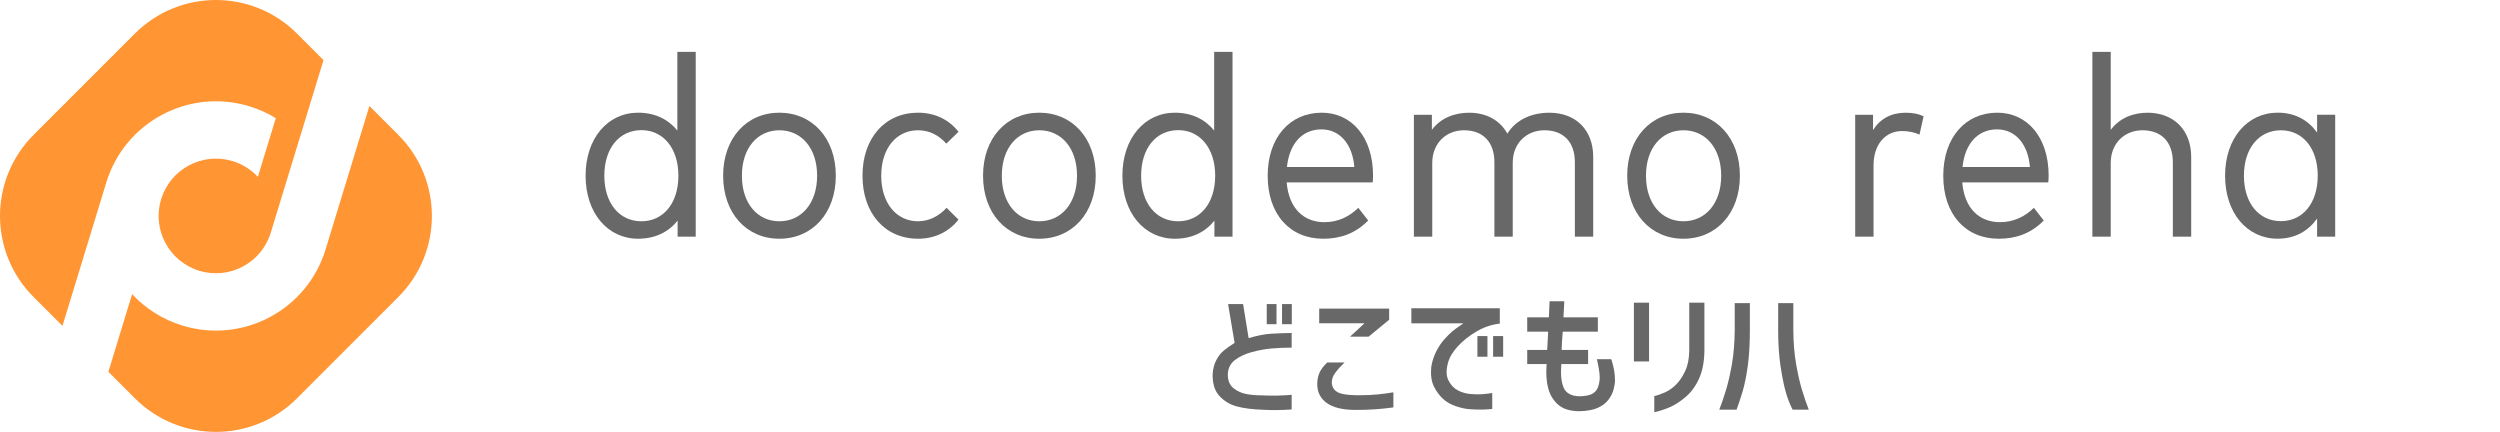 <svg width="301" height="52" viewBox="0 0 301 52" fill="none" xmlns="http://www.w3.org/2000/svg">
<path d="M155.516 41.854C154.72 41.854 153.927 41.888 153.138 41.955C152.348 42.023 151.541 42.168 150.717 42.392C149.893 42.617 149.209 42.941 148.663 43.367C148.117 43.792 147.838 44.38 147.827 45.131C147.838 45.859 148.077 46.403 148.543 46.761C149.009 47.12 149.528 47.349 150.103 47.45C150.677 47.551 151.277 47.601 151.902 47.601C152.629 47.635 153.3 47.643 153.913 47.626C154.527 47.609 155.061 47.578 155.516 47.534V49.298C154.323 49.387 153.147 49.399 151.987 49.332C150.749 49.287 149.717 49.153 148.894 48.928C148.069 48.705 147.373 48.281 146.805 47.66C146.237 47.038 145.97 46.156 146.004 45.013C146.049 44.363 146.202 43.798 146.464 43.316C146.725 42.834 147.035 42.451 147.393 42.165C147.751 41.879 148.169 41.585 148.646 41.283L147.862 36.611H149.669L150.334 40.711C151.38 40.397 152.314 40.218 153.138 40.173C153.962 40.128 154.754 40.1 155.516 40.089V41.854ZM152.516 39.032V36.612H153.692V39.032H152.516ZM154.357 39.032V36.612H155.533V39.032H154.357Z" fill="#686868"/>
<path d="M159.804 43.641H161.884C161.406 44.1 161.028 44.523 160.75 44.909C160.471 45.295 160.338 45.674 160.349 46.043C160.349 46.346 160.443 46.623 160.63 46.874C160.817 47.126 161.13 47.306 161.568 47.412C162.005 47.519 162.645 47.578 163.486 47.589C164.417 47.589 165.213 47.556 165.873 47.488C166.531 47.421 167.162 47.337 167.765 47.236V49.051C166.264 49.264 164.713 49.364 163.111 49.353C161.611 49.343 160.48 49.059 159.719 48.505C158.957 47.95 158.583 47.175 158.594 46.178C158.617 45.595 158.73 45.113 158.935 44.732C159.139 44.352 159.429 43.988 159.804 43.641ZM158.832 37.155H167.253V38.499L164.781 40.532H162.549L164.287 38.92H158.832V37.155Z" fill="#686868"/>
<path d="M180.577 37.117V38.964C179.607 39.067 178.676 39.382 177.783 39.905C176.89 40.429 176.136 41.024 175.523 41.692C174.91 42.36 174.516 43.021 174.341 43.678C174.096 44.564 174.119 45.283 174.411 45.835C174.703 46.387 175.085 46.782 175.558 47.018C176.031 47.254 176.53 47.395 177.055 47.441C177.627 47.487 178.112 47.492 178.509 47.458C178.906 47.424 179.291 47.377 179.665 47.32V49.236C179.279 49.282 178.868 49.308 178.43 49.313C177.992 49.319 177.511 49.304 176.986 49.27C176.53 49.247 175.987 49.135 175.356 48.934C174.726 48.733 174.192 48.433 173.754 48.036C173.316 47.639 172.945 47.136 172.641 46.525C172.337 45.915 172.233 45.121 172.326 44.143C172.443 43.464 172.648 42.842 172.94 42.278C173.232 41.715 173.558 41.231 173.92 40.828C174.282 40.426 174.597 40.112 174.866 39.888C175.134 39.663 175.578 39.344 176.198 38.929H169.927V37.117H180.577ZM177.88 42.952V40.465H179.088V42.952H177.88ZM179.771 42.952V40.465H180.98V42.952H179.771Z" fill="#686868"/>
<path d="M183.877 38.203H186.485C186.53 37.374 186.559 36.73 186.57 36.27H188.343C188.32 36.696 188.285 37.34 188.24 38.203H192.383V39.934H188.155C188.11 40.404 188.082 40.765 188.07 41.018C188.059 41.27 188.042 41.642 188.02 42.135H191.208V43.832H187.986C187.883 45.076 187.977 46.025 188.266 46.681C188.556 47.336 189.178 47.68 190.133 47.714C190.849 47.703 191.378 47.602 191.719 47.411C192.06 47.221 192.292 46.938 192.418 46.563C192.542 46.187 192.605 45.82 192.605 45.462C192.605 45.092 192.568 44.837 192.494 44.384C192.42 43.93 192.343 43.552 192.264 43.25H194.002C194.298 44.191 194.446 44.941 194.446 45.815C194.446 46.095 194.389 46.453 194.275 46.89C194.162 47.327 193.952 47.744 193.645 48.142C193.338 48.54 192.911 48.862 192.366 49.108C191.82 49.355 191.076 49.489 190.133 49.512C189.042 49.501 188.205 49.243 187.619 48.739C187.033 48.235 186.63 47.58 186.409 46.773C186.188 45.966 186.122 44.987 186.213 43.832H183.878V42.135H186.281C186.337 41.172 186.377 40.438 186.4 39.934H183.877V38.203Z" fill="#686868"/>
<path d="M196.722 43.518V36.444H198.546V43.518H196.722ZM199.176 47.685C199.586 47.595 200.022 47.444 200.488 47.231C200.954 47.018 201.394 46.705 201.81 46.29C202.225 45.876 202.588 45.332 202.9 44.66C203.213 43.989 203.375 43.165 203.386 42.191V36.444H205.21V42.191C205.199 43.535 204.983 44.669 204.563 45.593C204.142 46.518 203.589 47.265 202.9 47.836C202.213 48.408 201.559 48.819 200.94 49.071C200.32 49.323 199.732 49.511 199.175 49.634V47.685H199.176Z" fill="#686868"/>
<path d="M207.001 49.322C207.24 48.722 207.498 47.974 207.777 47.075C208.056 46.177 208.302 45.109 208.519 43.869C208.735 42.63 208.848 41.258 208.86 39.755V36.496H210.684V39.755C210.684 41.365 210.602 42.783 210.437 44.01C210.272 45.238 210.067 46.262 209.824 47.084C209.579 47.906 209.331 48.652 209.082 49.322H207.001ZM217.775 49.322H215.832C215.479 48.64 215.192 47.892 214.971 47.075C214.75 46.259 214.547 45.238 214.366 44.01C214.184 42.783 214.092 41.364 214.092 39.755V36.496H215.917V39.755C215.928 41.259 216.041 42.63 216.258 43.869C216.474 45.109 216.72 46.177 217 47.075C217.277 47.974 217.536 48.722 217.775 49.322Z" fill="#686868"/>
<path d="M83.764 28.496H81.585V26.564C80.519 27.893 78.942 28.743 76.825 28.743C73.178 28.743 70.505 25.668 70.505 21.156C70.505 16.643 73.178 13.568 76.825 13.568C78.912 13.568 80.488 14.402 81.554 15.716V6.243H83.764V28.496ZM81.678 21.156C81.678 17.849 79.854 15.67 77.227 15.67C74.538 15.67 72.761 17.88 72.761 21.156C72.761 24.432 74.538 26.642 77.227 26.642C79.858 26.642 81.678 24.478 81.678 21.156Z" fill="#686868"/>
<path d="M100.633 21.155C100.633 25.668 97.805 28.743 93.834 28.743C89.878 28.743 87.065 25.668 87.065 21.155C87.065 16.643 89.878 13.568 93.834 13.568C97.805 13.568 100.633 16.643 100.633 21.155ZM89.325 21.155C89.325 24.509 91.211 26.641 93.838 26.641C96.48 26.641 98.381 24.493 98.381 21.155C98.381 17.818 96.48 15.685 93.838 15.685C91.207 15.685 89.325 17.818 89.325 21.155Z" fill="#686868"/>
<path d="M115.403 15.87L113.935 17.292C113.023 16.272 111.895 15.685 110.52 15.685C107.985 15.685 106.1 17.787 106.1 21.155C106.1 24.524 107.985 26.641 110.52 26.641C111.895 26.641 113.085 25.992 113.966 25.019L115.403 26.441C114.244 27.924 112.529 28.743 110.535 28.743C106.533 28.743 103.844 25.668 103.844 21.155C103.844 16.643 106.533 13.568 110.535 13.568C112.529 13.568 114.259 14.387 115.403 15.87Z" fill="#686868"/>
<path d="M131.926 21.155C131.926 25.668 129.098 28.743 125.127 28.743C121.171 28.743 118.358 25.668 118.358 21.155C118.358 16.643 121.171 13.568 125.127 13.568C129.098 13.568 131.926 16.643 131.926 21.155ZM120.618 21.155C120.618 24.509 122.504 26.641 125.131 26.641C127.773 26.641 129.674 24.493 129.674 21.155C129.674 17.818 127.773 15.685 125.131 15.685C122.504 15.685 120.618 17.818 120.618 21.155Z" fill="#686868"/>
<path d="M148.395 28.497H146.216V26.565C145.149 27.894 143.573 28.744 141.456 28.744C137.809 28.744 135.136 25.669 135.136 21.156C135.136 16.644 137.809 13.569 141.456 13.569C143.542 13.569 145.119 14.403 146.185 15.716V6.244H148.395V28.497ZM146.308 21.156C146.308 17.849 144.485 15.67 141.858 15.67C139.169 15.67 137.392 17.88 137.392 21.156C137.392 24.432 139.169 26.642 141.858 26.642C144.485 26.642 146.308 24.479 146.308 21.156Z" fill="#686868"/>
<path d="M165.27 21.959H154.916C155.179 25.127 157.002 26.75 159.459 26.75C161.128 26.75 162.472 26.07 163.539 25.019L164.729 26.549C163.122 28.187 161.267 28.743 159.305 28.743C155.318 28.743 152.629 25.822 152.629 21.171C152.629 16.55 155.302 13.568 159.135 13.568C162.751 13.568 165.316 16.535 165.316 21.14C165.316 21.418 165.3 21.712 165.27 21.959ZM163.06 20.105C162.844 17.354 161.313 15.577 159.104 15.577C156.77 15.577 155.241 17.308 154.947 20.105H163.06Z" fill="#686868"/>
<path d="M191.823 18.9V28.496H189.613V19.533C189.613 17.107 188.253 15.685 185.95 15.685C183.818 15.685 182.133 17.215 182.133 19.611V28.496H179.924V19.533C179.924 17.107 178.564 15.685 176.261 15.685C174.129 15.685 172.444 17.231 172.444 19.626V28.496H170.234V13.819H172.398V15.628C173.48 14.19 175.148 13.572 176.879 13.572C178.981 13.572 180.619 14.499 181.484 16.091C182.582 14.329 184.529 13.572 186.538 13.572C189.706 13.568 191.823 15.624 191.823 18.9Z" fill="#686868"/>
<path d="M209.484 21.155C209.484 25.668 206.656 28.743 202.685 28.743C198.728 28.743 195.916 25.668 195.916 21.155C195.916 16.643 198.728 13.568 202.685 13.568C206.656 13.568 209.484 16.643 209.484 21.155ZM198.176 21.155C198.176 24.509 200.061 26.641 202.688 26.641C205.331 26.641 207.232 24.493 207.232 21.155C207.232 17.818 205.331 15.685 202.688 15.685C200.057 15.685 198.176 17.818 198.176 21.155Z" fill="#686868"/>
<path d="M231.602 14.001L231.107 16.211C230.536 15.933 229.747 15.778 229.021 15.778C226.95 15.778 225.575 17.432 225.575 19.904V28.496H223.365V13.82H225.513V15.659C226.379 14.283 227.723 13.572 229.423 13.572C230.273 13.569 230.999 13.708 231.602 14.001Z" fill="#686868"/>
<path d="M246.61 21.959H236.256C236.519 25.127 238.342 26.75 240.799 26.75C242.468 26.75 243.813 26.07 244.879 25.019L246.069 26.549C244.462 28.187 242.607 28.743 240.645 28.743C236.658 28.743 233.969 25.822 233.969 21.171C233.969 16.55 236.642 13.568 240.475 13.568C244.091 13.568 246.656 16.535 246.656 21.14C246.656 21.418 246.641 21.712 246.61 21.959ZM244.4 20.105C244.183 17.354 242.654 15.577 240.444 15.577C238.11 15.577 236.58 17.308 236.287 20.105H244.4Z" fill="#686868"/>
<path d="M263.82 18.899V28.496H261.61V19.533C261.61 17.107 260.252 15.685 257.948 15.685C255.816 15.685 254.132 17.23 254.132 19.626V28.496H251.922V6.247H254.132V15.643C255.182 14.206 256.836 13.572 258.552 13.572C261.688 13.568 263.82 15.623 263.82 18.899Z" fill="#686868"/>
<path d="M281.157 28.492H278.979V26.314C277.943 27.782 276.367 28.74 274.219 28.74C270.571 28.74 267.899 25.664 267.899 21.152C267.899 16.64 270.587 13.565 274.235 13.565C276.367 13.565 277.943 14.507 278.979 15.96V13.812H281.157V28.492ZM279.055 21.156C279.055 17.849 277.247 15.685 274.621 15.685C271.947 15.685 270.169 17.895 270.169 21.156C270.169 24.432 271.947 26.626 274.621 26.626C277.247 26.626 279.055 24.463 279.055 21.156Z" fill="#686868"/>
<g clip-path="url(#clip0_448:655)">
<path d="M12.801 21.965C15.03 14.675 22.745 10.573 30.035 12.801C31.174 13.15 32.235 13.632 33.206 14.226L31.047 21.293C30.248 20.435 29.219 19.768 28.017 19.401C24.373 18.287 20.515 20.338 19.401 23.982C18.287 27.626 20.338 31.484 23.982 32.598C27.626 33.712 31.484 31.661 32.598 28.017L38.951 7.236L35.758 4.042C30.368 -1.347 21.63 -1.347 16.241 4.042L4.042 16.241C-1.347 21.63 -1.347 30.368 4.042 35.758L7.521 39.236L12.801 21.965Z" fill="#FF9533"/>
<path d="M47.957 16.241L44.479 12.763L39.199 30.035C36.97 37.325 29.255 41.427 21.965 39.199C19.561 38.463 17.504 37.132 15.907 35.415L13.049 44.764L16.243 47.958C21.632 53.347 30.37 53.347 35.76 47.958L47.958 35.759C53.347 30.369 53.347 21.631 47.957 16.241Z" fill="#FF9533"/>
</g>
<defs>
<clipPath id="clip0_448:655">
<rect width="52" height="52" fill="white"/>
</clipPath>
</defs>
</svg>
